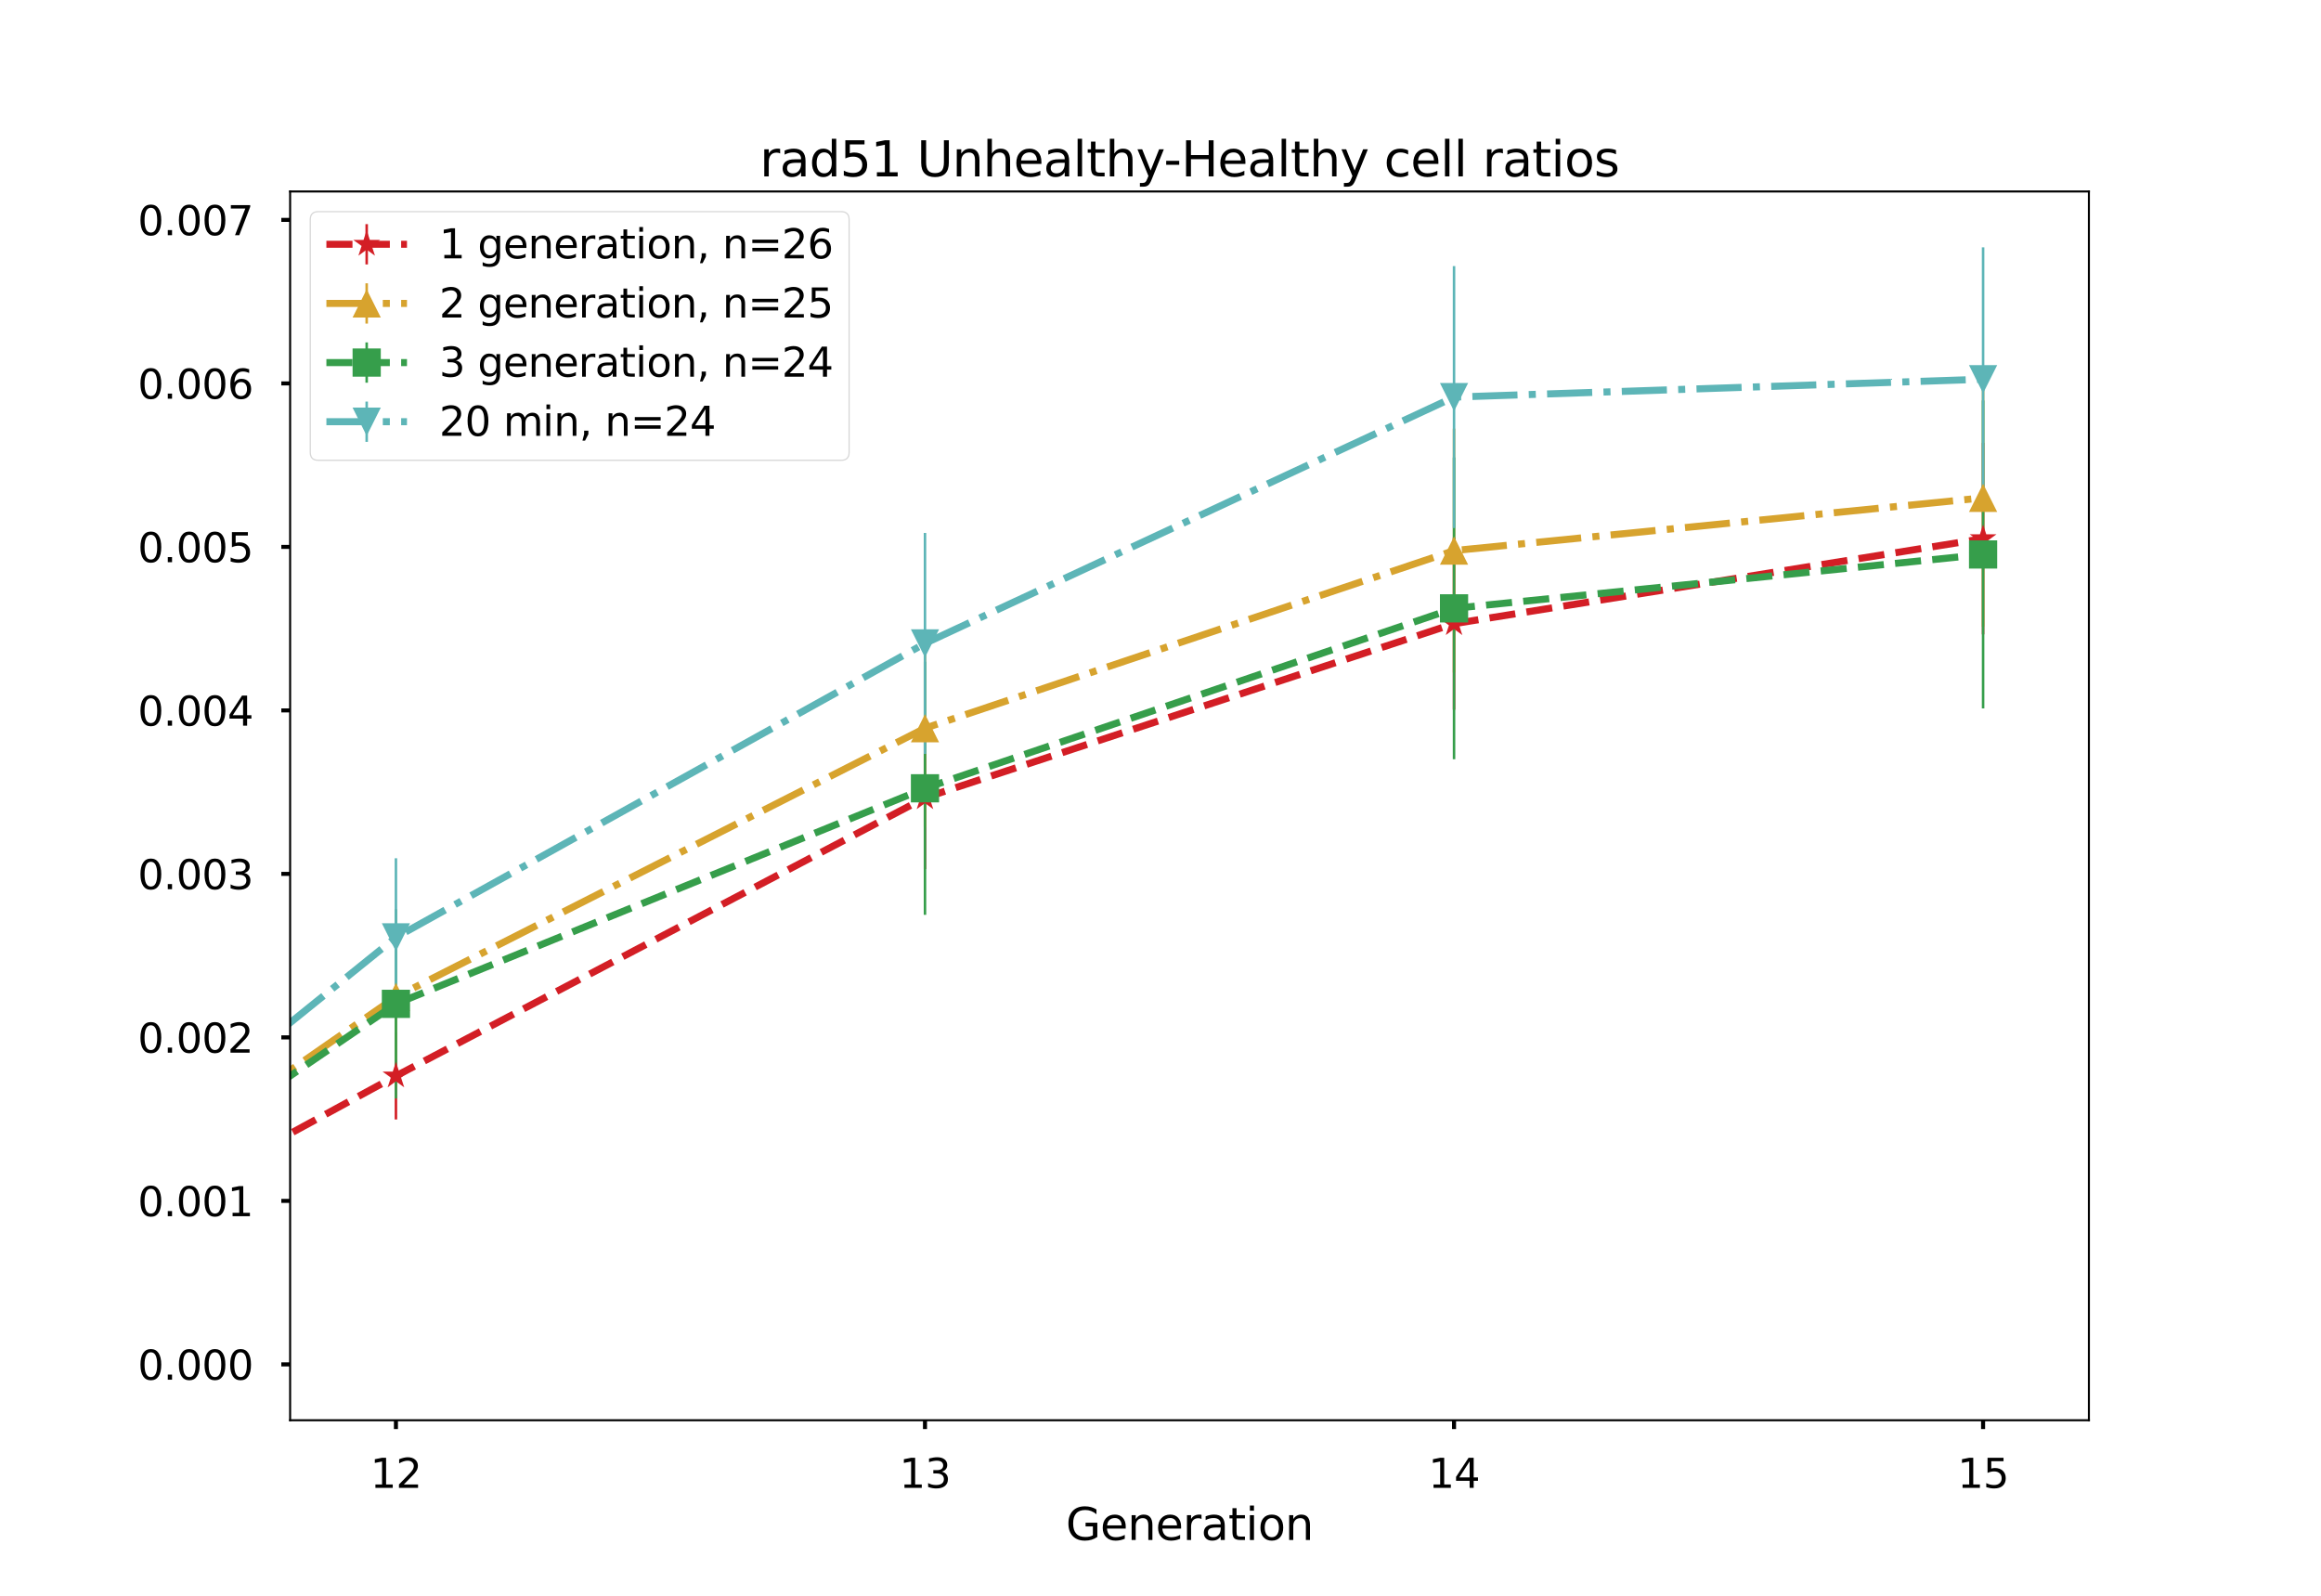 <?xml version="1.0" encoding="utf-8" standalone="no"?>
<!DOCTYPE svg PUBLIC "-//W3C//DTD SVG 1.1//EN"
  "http://www.w3.org/Graphics/SVG/1.1/DTD/svg11.dtd">
<svg xmlns:xlink="http://www.w3.org/1999/xlink" width="921.6pt" height="633.6pt" viewBox="0 0 921.6 633.6" xmlns="http://www.w3.org/2000/svg" version="1.1">
 <defs>
  <style type="text/css">*{stroke-linejoin: round; stroke-linecap: butt}</style>
 </defs>
 <g id="figure_1">
  <g id="patch_1">
   <path d="M 0 633.6 
L 921.6 633.6 
L 921.6 0 
L 0 0 
z
" style="fill: #ffffff"/>
  </g>
  <g id="axes_1">
   <g id="patch_2">
    <path d="M 115.2 563.904 
L 829.44 563.904 
L 829.44 76.032 
L 115.2 76.032 
z
" style="fill: #ffffff"/>
   </g>
   <g id="matplotlib.axis_1">
    <g id="xtick_1">
     <g id="line2d_1">
      <defs>
       <path id="mcfc8a398bd" d="M 0 0 
L 0 3.5 
" style="stroke: #000000; stroke-width: 1.6"/>
      </defs>
      <g>
       <use xlink:href="#mcfc8a398bd" x="157.214" y="563.904" style="stroke: #000000; stroke-width: 1.6"/>
      </g>
     </g>
     <g id="text_1">
      <!-- 12 -->
      <g transform="translate(147.034 590.761) scale(0.16 -0.16)">
       <defs>
        <path id="DejaVuSans-31" d="M 794 531 
L 1825 531 
L 1825 4091 
L 703 3866 
L 703 4441 
L 1819 4666 
L 2450 4666 
L 2450 531 
L 3481 531 
L 3481 0 
L 794 0 
L 794 531 
z
" transform="scale(0.016)"/>
        <path id="DejaVuSans-32" d="M 1228 531 
L 3431 531 
L 3431 0 
L 469 0 
L 469 531 
Q 828 903 1448 1529 
Q 2069 2156 2228 2338 
Q 2531 2678 2651 2914 
Q 2772 3150 2772 3378 
Q 2772 3750 2511 3984 
Q 2250 4219 1831 4219 
Q 1534 4219 1204 4116 
Q 875 4013 500 3803 
L 500 4441 
Q 881 4594 1212 4672 
Q 1544 4750 1819 4750 
Q 2544 4750 2975 4387 
Q 3406 4025 3406 3419 
Q 3406 3131 3298 2873 
Q 3191 2616 2906 2266 
Q 2828 2175 2409 1742 
Q 1991 1309 1228 531 
z
" transform="scale(0.016)"/>
       </defs>
       <use xlink:href="#DejaVuSans-31"/>
       <use xlink:href="#DejaVuSans-32" x="63.623"/>
      </g>
     </g>
    </g>
    <g id="xtick_2">
     <g id="line2d_2">
      <g>
       <use xlink:href="#mcfc8a398bd" x="367.285" y="563.904" style="stroke: #000000; stroke-width: 1.6"/>
      </g>
     </g>
     <g id="text_2">
      <!-- 13 -->
      <g transform="translate(357.105 590.761) scale(0.16 -0.16)">
       <defs>
        <path id="DejaVuSans-33" d="M 2597 2516 
Q 3050 2419 3304 2112 
Q 3559 1806 3559 1356 
Q 3559 666 3084 287 
Q 2609 -91 1734 -91 
Q 1441 -91 1130 -33 
Q 819 25 488 141 
L 488 750 
Q 750 597 1062 519 
Q 1375 441 1716 441 
Q 2309 441 2620 675 
Q 2931 909 2931 1356 
Q 2931 1769 2642 2001 
Q 2353 2234 1838 2234 
L 1294 2234 
L 1294 2753 
L 1863 2753 
Q 2328 2753 2575 2939 
Q 2822 3125 2822 3475 
Q 2822 3834 2567 4026 
Q 2313 4219 1838 4219 
Q 1578 4219 1281 4162 
Q 984 4106 628 3988 
L 628 4550 
Q 988 4650 1302 4700 
Q 1616 4750 1894 4750 
Q 2613 4750 3031 4423 
Q 3450 4097 3450 3541 
Q 3450 3153 3228 2886 
Q 3006 2619 2597 2516 
z
" transform="scale(0.016)"/>
       </defs>
       <use xlink:href="#DejaVuSans-31"/>
       <use xlink:href="#DejaVuSans-33" x="63.623"/>
      </g>
     </g>
    </g>
    <g id="xtick_3">
     <g id="line2d_3">
      <g>
       <use xlink:href="#mcfc8a398bd" x="577.355" y="563.904" style="stroke: #000000; stroke-width: 1.6"/>
      </g>
     </g>
     <g id="text_3">
      <!-- 14 -->
      <g transform="translate(567.175 590.761) scale(0.16 -0.16)">
       <defs>
        <path id="DejaVuSans-34" d="M 2419 4116 
L 825 1625 
L 2419 1625 
L 2419 4116 
z
M 2253 4666 
L 3047 4666 
L 3047 1625 
L 3713 1625 
L 3713 1100 
L 3047 1100 
L 3047 0 
L 2419 0 
L 2419 1100 
L 313 1100 
L 313 1709 
L 2253 4666 
z
" transform="scale(0.016)"/>
       </defs>
       <use xlink:href="#DejaVuSans-31"/>
       <use xlink:href="#DejaVuSans-34" x="63.623"/>
      </g>
     </g>
    </g>
    <g id="xtick_4">
     <g id="line2d_4">
      <g>
       <use xlink:href="#mcfc8a398bd" x="787.426" y="563.904" style="stroke: #000000; stroke-width: 1.6"/>
      </g>
     </g>
     <g id="text_4">
      <!-- 15 -->
      <g transform="translate(777.246 590.761) scale(0.16 -0.16)">
       <defs>
        <path id="DejaVuSans-35" d="M 691 4666 
L 3169 4666 
L 3169 4134 
L 1269 4134 
L 1269 2991 
Q 1406 3038 1543 3061 
Q 1681 3084 1819 3084 
Q 2600 3084 3056 2656 
Q 3513 2228 3513 1497 
Q 3513 744 3044 326 
Q 2575 -91 1722 -91 
Q 1428 -91 1123 -41 
Q 819 9 494 109 
L 494 744 
Q 775 591 1075 516 
Q 1375 441 1709 441 
Q 2250 441 2565 725 
Q 2881 1009 2881 1497 
Q 2881 1984 2565 2268 
Q 2250 2553 1709 2553 
Q 1456 2553 1204 2497 
Q 953 2441 691 2322 
L 691 4666 
z
" transform="scale(0.016)"/>
       </defs>
       <use xlink:href="#DejaVuSans-31"/>
       <use xlink:href="#DejaVuSans-35" x="63.623"/>
      </g>
     </g>
    </g>
    <g id="text_5">
     <!-- Generation -->
     <g transform="translate(423.228 611.462) scale(0.176 -0.176)">
      <defs>
       <path id="DejaVuSans-47" d="M 3809 666 
L 3809 1919 
L 2778 1919 
L 2778 2438 
L 4434 2438 
L 4434 434 
Q 4069 175 3628 42 
Q 3188 -91 2688 -91 
Q 1594 -91 976 548 
Q 359 1188 359 2328 
Q 359 3472 976 4111 
Q 1594 4750 2688 4750 
Q 3144 4750 3555 4637 
Q 3966 4525 4313 4306 
L 4313 3634 
Q 3963 3931 3569 4081 
Q 3175 4231 2741 4231 
Q 1884 4231 1454 3753 
Q 1025 3275 1025 2328 
Q 1025 1384 1454 906 
Q 1884 428 2741 428 
Q 3075 428 3337 486 
Q 3600 544 3809 666 
z
" transform="scale(0.016)"/>
       <path id="DejaVuSans-65" d="M 3597 1894 
L 3597 1613 
L 953 1613 
Q 991 1019 1311 708 
Q 1631 397 2203 397 
Q 2534 397 2845 478 
Q 3156 559 3463 722 
L 3463 178 
Q 3153 47 2828 -22 
Q 2503 -91 2169 -91 
Q 1331 -91 842 396 
Q 353 884 353 1716 
Q 353 2575 817 3079 
Q 1281 3584 2069 3584 
Q 2775 3584 3186 3129 
Q 3597 2675 3597 1894 
z
M 3022 2063 
Q 3016 2534 2758 2815 
Q 2500 3097 2075 3097 
Q 1594 3097 1305 2825 
Q 1016 2553 972 2059 
L 3022 2063 
z
" transform="scale(0.016)"/>
       <path id="DejaVuSans-6e" d="M 3513 2113 
L 3513 0 
L 2938 0 
L 2938 2094 
Q 2938 2591 2744 2837 
Q 2550 3084 2163 3084 
Q 1697 3084 1428 2787 
Q 1159 2491 1159 1978 
L 1159 0 
L 581 0 
L 581 3500 
L 1159 3500 
L 1159 2956 
Q 1366 3272 1645 3428 
Q 1925 3584 2291 3584 
Q 2894 3584 3203 3211 
Q 3513 2838 3513 2113 
z
" transform="scale(0.016)"/>
       <path id="DejaVuSans-72" d="M 2631 2963 
Q 2534 3019 2420 3045 
Q 2306 3072 2169 3072 
Q 1681 3072 1420 2755 
Q 1159 2438 1159 1844 
L 1159 0 
L 581 0 
L 581 3500 
L 1159 3500 
L 1159 2956 
Q 1341 3275 1631 3429 
Q 1922 3584 2338 3584 
Q 2397 3584 2469 3576 
Q 2541 3569 2628 3553 
L 2631 2963 
z
" transform="scale(0.016)"/>
       <path id="DejaVuSans-61" d="M 2194 1759 
Q 1497 1759 1228 1600 
Q 959 1441 959 1056 
Q 959 750 1161 570 
Q 1363 391 1709 391 
Q 2188 391 2477 730 
Q 2766 1069 2766 1631 
L 2766 1759 
L 2194 1759 
z
M 3341 1997 
L 3341 0 
L 2766 0 
L 2766 531 
Q 2569 213 2275 61 
Q 1981 -91 1556 -91 
Q 1019 -91 701 211 
Q 384 513 384 1019 
Q 384 1609 779 1909 
Q 1175 2209 1959 2209 
L 2766 2209 
L 2766 2266 
Q 2766 2663 2505 2880 
Q 2244 3097 1772 3097 
Q 1472 3097 1187 3025 
Q 903 2953 641 2809 
L 641 3341 
Q 956 3463 1253 3523 
Q 1550 3584 1831 3584 
Q 2591 3584 2966 3190 
Q 3341 2797 3341 1997 
z
" transform="scale(0.016)"/>
       <path id="DejaVuSans-74" d="M 1172 4494 
L 1172 3500 
L 2356 3500 
L 2356 3053 
L 1172 3053 
L 1172 1153 
Q 1172 725 1289 603 
Q 1406 481 1766 481 
L 2356 481 
L 2356 0 
L 1766 0 
Q 1100 0 847 248 
Q 594 497 594 1153 
L 594 3053 
L 172 3053 
L 172 3500 
L 594 3500 
L 594 4494 
L 1172 4494 
z
" transform="scale(0.016)"/>
       <path id="DejaVuSans-69" d="M 603 3500 
L 1178 3500 
L 1178 0 
L 603 0 
L 603 3500 
z
M 603 4863 
L 1178 4863 
L 1178 4134 
L 603 4134 
L 603 4863 
z
" transform="scale(0.016)"/>
       <path id="DejaVuSans-6f" d="M 1959 3097 
Q 1497 3097 1228 2736 
Q 959 2375 959 1747 
Q 959 1119 1226 758 
Q 1494 397 1959 397 
Q 2419 397 2687 759 
Q 2956 1122 2956 1747 
Q 2956 2369 2687 2733 
Q 2419 3097 1959 3097 
z
M 1959 3584 
Q 2709 3584 3137 3096 
Q 3566 2609 3566 1747 
Q 3566 888 3137 398 
Q 2709 -91 1959 -91 
Q 1206 -91 779 398 
Q 353 888 353 1747 
Q 353 2609 779 3096 
Q 1206 3584 1959 3584 
z
" transform="scale(0.016)"/>
      </defs>
      <use xlink:href="#DejaVuSans-47"/>
      <use xlink:href="#DejaVuSans-65" x="77.49"/>
      <use xlink:href="#DejaVuSans-6e" x="139.014"/>
      <use xlink:href="#DejaVuSans-65" x="202.393"/>
      <use xlink:href="#DejaVuSans-72" x="263.916"/>
      <use xlink:href="#DejaVuSans-61" x="305.029"/>
      <use xlink:href="#DejaVuSans-74" x="366.309"/>
      <use xlink:href="#DejaVuSans-69" x="405.518"/>
      <use xlink:href="#DejaVuSans-6f" x="433.301"/>
      <use xlink:href="#DejaVuSans-6e" x="494.482"/>
     </g>
    </g>
   </g>
   <g id="matplotlib.axis_2">
    <g id="ytick_1">
     <g id="line2d_5">
      <defs>
       <path id="m98b80ad60a" d="M 0 0 
L -3.5 0 
" style="stroke: #000000; stroke-width: 1.6"/>
      </defs>
      <g>
       <use xlink:href="#m98b80ad60a" x="115.2" y="541.728" style="stroke: #000000; stroke-width: 1.6"/>
      </g>
     </g>
     <g id="text_6">
      <!-- 0.000 -->
      <g transform="translate(54.695 547.807) scale(0.16 -0.16)">
       <defs>
        <path id="DejaVuSans-30" d="M 2034 4250 
Q 1547 4250 1301 3770 
Q 1056 3291 1056 2328 
Q 1056 1369 1301 889 
Q 1547 409 2034 409 
Q 2525 409 2770 889 
Q 3016 1369 3016 2328 
Q 3016 3291 2770 3770 
Q 2525 4250 2034 4250 
z
M 2034 4750 
Q 2819 4750 3233 4129 
Q 3647 3509 3647 2328 
Q 3647 1150 3233 529 
Q 2819 -91 2034 -91 
Q 1250 -91 836 529 
Q 422 1150 422 2328 
Q 422 3509 836 4129 
Q 1250 4750 2034 4750 
z
" transform="scale(0.016)"/>
        <path id="DejaVuSans-2e" d="M 684 794 
L 1344 794 
L 1344 0 
L 684 0 
L 684 794 
z
" transform="scale(0.016)"/>
       </defs>
       <use xlink:href="#DejaVuSans-30"/>
       <use xlink:href="#DejaVuSans-2e" x="63.623"/>
       <use xlink:href="#DejaVuSans-30" x="95.41"/>
       <use xlink:href="#DejaVuSans-30" x="159.033"/>
       <use xlink:href="#DejaVuSans-30" x="222.656"/>
      </g>
     </g>
    </g>
    <g id="ytick_2">
     <g id="line2d_6">
      <g>
       <use xlink:href="#m98b80ad60a" x="115.2" y="476.811" style="stroke: #000000; stroke-width: 1.6"/>
      </g>
     </g>
     <g id="text_7">
      <!-- 0.001 -->
      <g transform="translate(54.695 482.89) scale(0.16 -0.16)">
       <use xlink:href="#DejaVuSans-30"/>
       <use xlink:href="#DejaVuSans-2e" x="63.623"/>
       <use xlink:href="#DejaVuSans-30" x="95.41"/>
       <use xlink:href="#DejaVuSans-30" x="159.033"/>
       <use xlink:href="#DejaVuSans-31" x="222.656"/>
      </g>
     </g>
    </g>
    <g id="ytick_3">
     <g id="line2d_7">
      <g>
       <use xlink:href="#m98b80ad60a" x="115.2" y="411.894" style="stroke: #000000; stroke-width: 1.6"/>
      </g>
     </g>
     <g id="text_8">
      <!-- 0.002 -->
      <g transform="translate(54.695 417.973) scale(0.16 -0.16)">
       <use xlink:href="#DejaVuSans-30"/>
       <use xlink:href="#DejaVuSans-2e" x="63.623"/>
       <use xlink:href="#DejaVuSans-30" x="95.41"/>
       <use xlink:href="#DejaVuSans-30" x="159.033"/>
       <use xlink:href="#DejaVuSans-32" x="222.656"/>
      </g>
     </g>
    </g>
    <g id="ytick_4">
     <g id="line2d_8">
      <g>
       <use xlink:href="#m98b80ad60a" x="115.2" y="346.978" style="stroke: #000000; stroke-width: 1.6"/>
      </g>
     </g>
     <g id="text_9">
      <!-- 0.003 -->
      <g transform="translate(54.695 353.056) scale(0.16 -0.16)">
       <use xlink:href="#DejaVuSans-30"/>
       <use xlink:href="#DejaVuSans-2e" x="63.623"/>
       <use xlink:href="#DejaVuSans-30" x="95.41"/>
       <use xlink:href="#DejaVuSans-30" x="159.033"/>
       <use xlink:href="#DejaVuSans-33" x="222.656"/>
      </g>
     </g>
    </g>
    <g id="ytick_5">
     <g id="line2d_9">
      <g>
       <use xlink:href="#m98b80ad60a" x="115.2" y="282.061" style="stroke: #000000; stroke-width: 1.6"/>
      </g>
     </g>
     <g id="text_10">
      <!-- 0.004 -->
      <g transform="translate(54.695 288.14) scale(0.16 -0.16)">
       <use xlink:href="#DejaVuSans-30"/>
       <use xlink:href="#DejaVuSans-2e" x="63.623"/>
       <use xlink:href="#DejaVuSans-30" x="95.41"/>
       <use xlink:href="#DejaVuSans-30" x="159.033"/>
       <use xlink:href="#DejaVuSans-34" x="222.656"/>
      </g>
     </g>
    </g>
    <g id="ytick_6">
     <g id="line2d_10">
      <g>
       <use xlink:href="#m98b80ad60a" x="115.2" y="217.144" style="stroke: #000000; stroke-width: 1.6"/>
      </g>
     </g>
     <g id="text_11">
      <!-- 0.005 -->
      <g transform="translate(54.695 223.223) scale(0.16 -0.16)">
       <use xlink:href="#DejaVuSans-30"/>
       <use xlink:href="#DejaVuSans-2e" x="63.623"/>
       <use xlink:href="#DejaVuSans-30" x="95.41"/>
       <use xlink:href="#DejaVuSans-30" x="159.033"/>
       <use xlink:href="#DejaVuSans-35" x="222.656"/>
      </g>
     </g>
    </g>
    <g id="ytick_7">
     <g id="line2d_11">
      <g>
       <use xlink:href="#m98b80ad60a" x="115.2" y="152.227" style="stroke: #000000; stroke-width: 1.6"/>
      </g>
     </g>
     <g id="text_12">
      <!-- 0.006 -->
      <g transform="translate(54.695 158.306) scale(0.16 -0.16)">
       <defs>
        <path id="DejaVuSans-36" d="M 2113 2584 
Q 1688 2584 1439 2293 
Q 1191 2003 1191 1497 
Q 1191 994 1439 701 
Q 1688 409 2113 409 
Q 2538 409 2786 701 
Q 3034 994 3034 1497 
Q 3034 2003 2786 2293 
Q 2538 2584 2113 2584 
z
M 3366 4563 
L 3366 3988 
Q 3128 4100 2886 4159 
Q 2644 4219 2406 4219 
Q 1781 4219 1451 3797 
Q 1122 3375 1075 2522 
Q 1259 2794 1537 2939 
Q 1816 3084 2150 3084 
Q 2853 3084 3261 2657 
Q 3669 2231 3669 1497 
Q 3669 778 3244 343 
Q 2819 -91 2113 -91 
Q 1303 -91 875 529 
Q 447 1150 447 2328 
Q 447 3434 972 4092 
Q 1497 4750 2381 4750 
Q 2619 4750 2861 4703 
Q 3103 4656 3366 4563 
z
" transform="scale(0.016)"/>
       </defs>
       <use xlink:href="#DejaVuSans-30"/>
       <use xlink:href="#DejaVuSans-2e" x="63.623"/>
       <use xlink:href="#DejaVuSans-30" x="95.41"/>
       <use xlink:href="#DejaVuSans-30" x="159.033"/>
       <use xlink:href="#DejaVuSans-36" x="222.656"/>
      </g>
     </g>
    </g>
    <g id="ytick_8">
     <g id="line2d_12">
      <g>
       <use xlink:href="#m98b80ad60a" x="115.2" y="87.31" style="stroke: #000000; stroke-width: 1.6"/>
      </g>
     </g>
     <g id="text_13">
      <!-- 0.007 -->
      <g transform="translate(54.695 93.389) scale(0.16 -0.16)">
       <defs>
        <path id="DejaVuSans-37" d="M 525 4666 
L 3525 4666 
L 3525 4397 
L 1831 0 
L 1172 0 
L 2766 4134 
L 525 4134 
L 525 4666 
z
" transform="scale(0.016)"/>
       </defs>
       <use xlink:href="#DejaVuSans-30"/>
       <use xlink:href="#DejaVuSans-2e" x="63.623"/>
       <use xlink:href="#DejaVuSans-30" x="95.41"/>
       <use xlink:href="#DejaVuSans-30" x="159.033"/>
       <use xlink:href="#DejaVuSans-37" x="222.656"/>
      </g>
     </g>
    </g>
   </g>
   <g id="LineCollection_1">
    <path clip-path="url(#pfea5c5063e)" style="fill: none; stroke: #d31e25"/>
    <path clip-path="url(#pfea5c5063e)" style="fill: none; stroke: #d31e25"/>
    <path clip-path="url(#pfea5c5063e)" style="fill: none; stroke: #d31e25"/>
    <path clip-path="url(#pfea5c5063e)" style="fill: none; stroke: #d31e25"/>
    <path clip-path="url(#pfea5c5063e)" style="fill: none; stroke: #d31e25"/>
    <path clip-path="url(#pfea5c5063e)" style="fill: none; stroke: #d31e25"/>
    <path clip-path="url(#pfea5c5063e)" style="fill: none; stroke: #d31e25"/>
    <path clip-path="url(#pfea5c5063e)" style="fill: none; stroke: #d31e25"/>
    <path clip-path="url(#pfea5c5063e)" style="fill: none; stroke: #d31e25"/>
    <path clip-path="url(#pfea5c5063e)" style="fill: none; stroke: #d31e25"/>
    <path clip-path="url(#pfea5c5063e)" style="fill: none; stroke: #d31e25"/>
    <path clip-path="url(#pfea5c5063e)" style="fill: none; stroke: #d31e25"/>
    <path d="M 157.214 444.481 
L 157.214 409.925 
" clip-path="url(#pfea5c5063e)" style="fill: none; stroke: #d31e25"/>
    <path d="M 367.285 345.054 
L 367.285 288.454 
" clip-path="url(#pfea5c5063e)" style="fill: none; stroke: #d31e25"/>
    <path d="M 577.355 281.785 
L 577.355 213.463 
" clip-path="url(#pfea5c5063e)" style="fill: none; stroke: #d31e25"/>
    <path d="M 787.426 251.875 
L 787.426 175.861 
" clip-path="url(#pfea5c5063e)" style="fill: none; stroke: #d31e25"/>
   </g>
   <g id="LineCollection_2">
    <path clip-path="url(#pfea5c5063e)" style="fill: none; stroke: #d7a32e"/>
    <path clip-path="url(#pfea5c5063e)" style="fill: none; stroke: #d7a32e"/>
    <path clip-path="url(#pfea5c5063e)" style="fill: none; stroke: #d7a32e"/>
    <path clip-path="url(#pfea5c5063e)" style="fill: none; stroke: #d7a32e"/>
    <path clip-path="url(#pfea5c5063e)" style="fill: none; stroke: #d7a32e"/>
    <path clip-path="url(#pfea5c5063e)" style="fill: none; stroke: #d7a32e"/>
    <path clip-path="url(#pfea5c5063e)" style="fill: none; stroke: #d7a32e"/>
    <path clip-path="url(#pfea5c5063e)" style="fill: none; stroke: #d7a32e"/>
    <path clip-path="url(#pfea5c5063e)" style="fill: none; stroke: #d7a32e"/>
    <path clip-path="url(#pfea5c5063e)" style="fill: none; stroke: #d7a32e"/>
    <path clip-path="url(#pfea5c5063e)" style="fill: none; stroke: #d7a32e"/>
    <path clip-path="url(#pfea5c5063e)" style="fill: none; stroke: #d7a32e"/>
    <path d="M 157.214 420.808 
L 157.214 370.836 
" clip-path="url(#pfea5c5063e)" style="fill: none; stroke: #d7a32e"/>
    <path d="M 367.285 328.302 
L 367.285 249.966 
" clip-path="url(#pfea5c5063e)" style="fill: none; stroke: #d7a32e"/>
    <path d="M 577.355 267.032 
L 577.355 170.197 
" clip-path="url(#pfea5c5063e)" style="fill: none; stroke: #d7a32e"/>
    <path d="M 787.426 248.728 
L 787.426 146.619 
" clip-path="url(#pfea5c5063e)" style="fill: none; stroke: #d7a32e"/>
   </g>
   <g id="LineCollection_3">
    <path clip-path="url(#pfea5c5063e)" style="fill: none; stroke: #369e4b"/>
    <path clip-path="url(#pfea5c5063e)" style="fill: none; stroke: #369e4b"/>
    <path clip-path="url(#pfea5c5063e)" style="fill: none; stroke: #369e4b"/>
    <path clip-path="url(#pfea5c5063e)" style="fill: none; stroke: #369e4b"/>
    <path clip-path="url(#pfea5c5063e)" style="fill: none; stroke: #369e4b"/>
    <path clip-path="url(#pfea5c5063e)" style="fill: none; stroke: #369e4b"/>
    <path clip-path="url(#pfea5c5063e)" style="fill: none; stroke: #369e4b"/>
    <path clip-path="url(#pfea5c5063e)" style="fill: none; stroke: #369e4b"/>
    <path clip-path="url(#pfea5c5063e)" style="fill: none; stroke: #369e4b"/>
    <path clip-path="url(#pfea5c5063e)" style="fill: none; stroke: #369e4b"/>
    <path clip-path="url(#pfea5c5063e)" style="fill: none; stroke: #369e4b"/>
    <path clip-path="url(#pfea5c5063e)" style="fill: none; stroke: #369e4b"/>
    <path d="M 157.214 436.152 
L 157.214 361.002 
" clip-path="url(#pfea5c5063e)" style="fill: none; stroke: #369e4b"/>
    <path d="M 367.285 363.245 
L 367.285 262.739 
" clip-path="url(#pfea5c5063e)" style="fill: none; stroke: #369e4b"/>
    <path d="M 577.355 301.449 
L 577.355 181.65 
" clip-path="url(#pfea5c5063e)" style="fill: none; stroke: #369e4b"/>
    <path d="M 787.426 281.284 
L 787.426 159.017 
" clip-path="url(#pfea5c5063e)" style="fill: none; stroke: #369e4b"/>
   </g>
   <g id="LineCollection_4">
    <path clip-path="url(#pfea5c5063e)" style="fill: none; stroke: #5db5b7"/>
    <path clip-path="url(#pfea5c5063e)" style="fill: none; stroke: #5db5b7"/>
    <path clip-path="url(#pfea5c5063e)" style="fill: none; stroke: #5db5b7"/>
    <path clip-path="url(#pfea5c5063e)" style="fill: none; stroke: #5db5b7"/>
    <path clip-path="url(#pfea5c5063e)" style="fill: none; stroke: #5db5b7"/>
    <path clip-path="url(#pfea5c5063e)" style="fill: none; stroke: #5db5b7"/>
    <path clip-path="url(#pfea5c5063e)" style="fill: none; stroke: #5db5b7"/>
    <path clip-path="url(#pfea5c5063e)" style="fill: none; stroke: #5db5b7"/>
    <path clip-path="url(#pfea5c5063e)" style="fill: none; stroke: #5db5b7"/>
    <path clip-path="url(#pfea5c5063e)" style="fill: none; stroke: #5db5b7"/>
    <path clip-path="url(#pfea5c5063e)" style="fill: none; stroke: #5db5b7"/>
    <path clip-path="url(#pfea5c5063e)" style="fill: none; stroke: #5db5b7"/>
    <path d="M 157.214 403.588 
L 157.214 340.772 
" clip-path="url(#pfea5c5063e)" style="fill: none; stroke: #5db5b7"/>
    <path d="M 367.285 299.334 
L 367.285 211.598 
" clip-path="url(#pfea5c5063e)" style="fill: none; stroke: #5db5b7"/>
    <path d="M 577.355 209.668 
L 577.355 105.664 
" clip-path="url(#pfea5c5063e)" style="fill: none; stroke: #5db5b7"/>
    <path d="M 787.426 202.942 
L 787.426 98.208 
" clip-path="url(#pfea5c5063e)" style="fill: none; stroke: #5db5b7"/>
   </g>
   <g id="line2d_13">
    <path d="M -1 513.457 
L 157.214 427.203 
L 367.285 316.754 
L 577.355 247.624 
L 787.426 213.868 
" clip-path="url(#pfea5c5063e)" style="fill: none; stroke-dasharray: 10.36,4.48; stroke-dashoffset: 0; stroke: #d31e25; stroke-width: 2.8"/>
    <defs>
     <path id="mf6beafea25" d="M 0 -5.6 
L -1.257 -1.73 
L -5.326 -1.73 
L -2.034 0.661 
L -3.292 4.53 
L -0 2.139 
L 3.292 4.53 
L 2.034 0.661 
L 5.326 -1.73 
L 1.257 -1.73 
z
"/>
    </defs>
    <g clip-path="url(#pfea5c5063e)">
     <use xlink:href="#mf6beafea25" x="-1" y="513.457" style="fill: #d31e25"/>
     <use xlink:href="#mf6beafea25" x="157.214" y="427.203" style="fill: #d31e25"/>
     <use xlink:href="#mf6beafea25" x="367.285" y="316.754" style="fill: #d31e25"/>
     <use xlink:href="#mf6beafea25" x="577.355" y="247.624" style="fill: #d31e25"/>
     <use xlink:href="#mf6beafea25" x="787.426" y="213.868" style="fill: #d31e25"/>
    </g>
   </g>
   <g id="line2d_14">
    <path d="M -1 505.711 
L 157.214 395.822 
L 367.285 289.134 
L 577.355 218.614 
L 787.426 197.674 
" clip-path="url(#pfea5c5063e)" style="fill: none; stroke-dasharray: 17.92,4.48,2.8,4.48; stroke-dashoffset: 0; stroke: #d7a32e; stroke-width: 2.8"/>
    <defs>
     <path id="m93ecde1771" d="M 0 -5.6 
L -5.6 5.6 
L 5.6 5.6 
z
"/>
    </defs>
    <g clip-path="url(#pfea5c5063e)">
     <use xlink:href="#m93ecde1771" x="-1" y="505.711" style="fill: #d7a32e"/>
     <use xlink:href="#m93ecde1771" x="157.214" y="395.822" style="fill: #d7a32e"/>
     <use xlink:href="#m93ecde1771" x="367.285" y="289.134" style="fill: #d7a32e"/>
     <use xlink:href="#m93ecde1771" x="577.355" y="218.614" style="fill: #d7a32e"/>
     <use xlink:href="#m93ecde1771" x="787.426" y="197.674" style="fill: #d7a32e"/>
    </g>
   </g>
   <g id="line2d_15">
    <path d="M -1 506.391 
L 157.214 398.577 
L 367.285 312.992 
L 577.355 241.549 
L 787.426 220.15 
" clip-path="url(#pfea5c5063e)" style="fill: none; stroke-dasharray: 10.36,4.48; stroke-dashoffset: 0; stroke: #369e4b; stroke-width: 2.8"/>
    <defs>
     <path id="m7c69947116" d="M -5.6 5.6 
L 5.6 5.6 
L 5.6 -5.6 
L -5.6 -5.6 
z
"/>
    </defs>
    <g clip-path="url(#pfea5c5063e)">
     <use xlink:href="#m7c69947116" x="-1" y="506.391" style="fill: #369e4b"/>
     <use xlink:href="#m7c69947116" x="157.214" y="398.577" style="fill: #369e4b"/>
     <use xlink:href="#m7c69947116" x="367.285" y="312.992" style="fill: #369e4b"/>
     <use xlink:href="#m7c69947116" x="577.355" y="241.549" style="fill: #369e4b"/>
     <use xlink:href="#m7c69947116" x="787.426" y="220.15" style="fill: #369e4b"/>
    </g>
   </g>
   <g id="line2d_16">
    <path d="M -1 499.875 
L 157.214 372.18 
L 367.285 255.466 
L 577.355 157.666 
L 787.426 150.575 
" clip-path="url(#pfea5c5063e)" style="fill: none; stroke-dasharray: 17.92,4.48,2.8,4.48; stroke-dashoffset: 0; stroke: #5db5b7; stroke-width: 2.8"/>
    <defs>
     <path id="m9a647a4eaf" d="M -0 5.6 
L 5.6 -5.6 
L -5.6 -5.6 
z
"/>
    </defs>
    <g clip-path="url(#pfea5c5063e)">
     <use xlink:href="#m9a647a4eaf" x="-1" y="499.875" style="fill: #5db5b7"/>
     <use xlink:href="#m9a647a4eaf" x="157.214" y="372.18" style="fill: #5db5b7"/>
     <use xlink:href="#m9a647a4eaf" x="367.285" y="255.466" style="fill: #5db5b7"/>
     <use xlink:href="#m9a647a4eaf" x="577.355" y="157.666" style="fill: #5db5b7"/>
     <use xlink:href="#m9a647a4eaf" x="787.426" y="150.575" style="fill: #5db5b7"/>
    </g>
   </g>
   <g id="patch_3">
    <path d="M 115.2 563.904 
L 115.2 76.032 
" style="fill: none; stroke: #000000; stroke-width: 0.8; stroke-linejoin: miter; stroke-linecap: square"/>
   </g>
   <g id="patch_4">
    <path d="M 829.44 563.904 
L 829.44 76.032 
" style="fill: none; stroke: #000000; stroke-width: 0.8; stroke-linejoin: miter; stroke-linecap: square"/>
   </g>
   <g id="patch_5">
    <path d="M 115.2 563.904 
L 829.44 563.904 
" style="fill: none; stroke: #000000; stroke-width: 0.8; stroke-linejoin: miter; stroke-linecap: square"/>
   </g>
   <g id="patch_6">
    <path d="M 115.2 76.032 
L 829.44 76.032 
" style="fill: none; stroke: #000000; stroke-width: 0.8; stroke-linejoin: miter; stroke-linecap: square"/>
   </g>
   <g id="text_14">
    <!-- rad51 Unhealthy-Healthy cell ratios -->
    <g transform="translate(301.69 70.032) scale(0.192 -0.192)">
     <defs>
      <path id="DejaVuSans-64" d="M 2906 2969 
L 2906 4863 
L 3481 4863 
L 3481 0 
L 2906 0 
L 2906 525 
Q 2725 213 2448 61 
Q 2172 -91 1784 -91 
Q 1150 -91 751 415 
Q 353 922 353 1747 
Q 353 2572 751 3078 
Q 1150 3584 1784 3584 
Q 2172 3584 2448 3432 
Q 2725 3281 2906 2969 
z
M 947 1747 
Q 947 1113 1208 752 
Q 1469 391 1925 391 
Q 2381 391 2643 752 
Q 2906 1113 2906 1747 
Q 2906 2381 2643 2742 
Q 2381 3103 1925 3103 
Q 1469 3103 1208 2742 
Q 947 2381 947 1747 
z
" transform="scale(0.016)"/>
      <path id="DejaVuSans-20" transform="scale(0.016)"/>
      <path id="DejaVuSans-55" d="M 556 4666 
L 1191 4666 
L 1191 1831 
Q 1191 1081 1462 751 
Q 1734 422 2344 422 
Q 2950 422 3222 751 
Q 3494 1081 3494 1831 
L 3494 4666 
L 4128 4666 
L 4128 1753 
Q 4128 841 3676 375 
Q 3225 -91 2344 -91 
Q 1459 -91 1007 375 
Q 556 841 556 1753 
L 556 4666 
z
" transform="scale(0.016)"/>
      <path id="DejaVuSans-68" d="M 3513 2113 
L 3513 0 
L 2938 0 
L 2938 2094 
Q 2938 2591 2744 2837 
Q 2550 3084 2163 3084 
Q 1697 3084 1428 2787 
Q 1159 2491 1159 1978 
L 1159 0 
L 581 0 
L 581 4863 
L 1159 4863 
L 1159 2956 
Q 1366 3272 1645 3428 
Q 1925 3584 2291 3584 
Q 2894 3584 3203 3211 
Q 3513 2838 3513 2113 
z
" transform="scale(0.016)"/>
      <path id="DejaVuSans-6c" d="M 603 4863 
L 1178 4863 
L 1178 0 
L 603 0 
L 603 4863 
z
" transform="scale(0.016)"/>
      <path id="DejaVuSans-79" d="M 2059 -325 
Q 1816 -950 1584 -1140 
Q 1353 -1331 966 -1331 
L 506 -1331 
L 506 -850 
L 844 -850 
Q 1081 -850 1212 -737 
Q 1344 -625 1503 -206 
L 1606 56 
L 191 3500 
L 800 3500 
L 1894 763 
L 2988 3500 
L 3597 3500 
L 2059 -325 
z
" transform="scale(0.016)"/>
      <path id="DejaVuSans-2d" d="M 313 2009 
L 1997 2009 
L 1997 1497 
L 313 1497 
L 313 2009 
z
" transform="scale(0.016)"/>
      <path id="DejaVuSans-48" d="M 628 4666 
L 1259 4666 
L 1259 2753 
L 3553 2753 
L 3553 4666 
L 4184 4666 
L 4184 0 
L 3553 0 
L 3553 2222 
L 1259 2222 
L 1259 0 
L 628 0 
L 628 4666 
z
" transform="scale(0.016)"/>
      <path id="DejaVuSans-63" d="M 3122 3366 
L 3122 2828 
Q 2878 2963 2633 3030 
Q 2388 3097 2138 3097 
Q 1578 3097 1268 2742 
Q 959 2388 959 1747 
Q 959 1106 1268 751 
Q 1578 397 2138 397 
Q 2388 397 2633 464 
Q 2878 531 3122 666 
L 3122 134 
Q 2881 22 2623 -34 
Q 2366 -91 2075 -91 
Q 1284 -91 818 406 
Q 353 903 353 1747 
Q 353 2603 823 3093 
Q 1294 3584 2113 3584 
Q 2378 3584 2631 3529 
Q 2884 3475 3122 3366 
z
" transform="scale(0.016)"/>
      <path id="DejaVuSans-73" d="M 2834 3397 
L 2834 2853 
Q 2591 2978 2328 3040 
Q 2066 3103 1784 3103 
Q 1356 3103 1142 2972 
Q 928 2841 928 2578 
Q 928 2378 1081 2264 
Q 1234 2150 1697 2047 
L 1894 2003 
Q 2506 1872 2764 1633 
Q 3022 1394 3022 966 
Q 3022 478 2636 193 
Q 2250 -91 1575 -91 
Q 1294 -91 989 -36 
Q 684 19 347 128 
L 347 722 
Q 666 556 975 473 
Q 1284 391 1588 391 
Q 1994 391 2212 530 
Q 2431 669 2431 922 
Q 2431 1156 2273 1281 
Q 2116 1406 1581 1522 
L 1381 1569 
Q 847 1681 609 1914 
Q 372 2147 372 2553 
Q 372 3047 722 3315 
Q 1072 3584 1716 3584 
Q 2034 3584 2315 3537 
Q 2597 3491 2834 3397 
z
" transform="scale(0.016)"/>
     </defs>
     <use xlink:href="#DejaVuSans-72"/>
     <use xlink:href="#DejaVuSans-61" x="41.113"/>
     <use xlink:href="#DejaVuSans-64" x="102.393"/>
     <use xlink:href="#DejaVuSans-35" x="165.869"/>
     <use xlink:href="#DejaVuSans-31" x="229.492"/>
     <use xlink:href="#DejaVuSans-20" x="293.115"/>
     <use xlink:href="#DejaVuSans-55" x="324.902"/>
     <use xlink:href="#DejaVuSans-6e" x="398.096"/>
     <use xlink:href="#DejaVuSans-68" x="461.475"/>
     <use xlink:href="#DejaVuSans-65" x="524.854"/>
     <use xlink:href="#DejaVuSans-61" x="586.377"/>
     <use xlink:href="#DejaVuSans-6c" x="647.656"/>
     <use xlink:href="#DejaVuSans-74" x="675.439"/>
     <use xlink:href="#DejaVuSans-68" x="714.648"/>
     <use xlink:href="#DejaVuSans-79" x="778.027"/>
     <use xlink:href="#DejaVuSans-2d" x="835.457"/>
     <use xlink:href="#DejaVuSans-48" x="871.541"/>
     <use xlink:href="#DejaVuSans-65" x="946.736"/>
     <use xlink:href="#DejaVuSans-61" x="1008.26"/>
     <use xlink:href="#DejaVuSans-6c" x="1069.539"/>
     <use xlink:href="#DejaVuSans-74" x="1097.322"/>
     <use xlink:href="#DejaVuSans-68" x="1136.531"/>
     <use xlink:href="#DejaVuSans-79" x="1199.91"/>
     <use xlink:href="#DejaVuSans-20" x="1259.09"/>
     <use xlink:href="#DejaVuSans-63" x="1290.877"/>
     <use xlink:href="#DejaVuSans-65" x="1345.857"/>
     <use xlink:href="#DejaVuSans-6c" x="1407.381"/>
     <use xlink:href="#DejaVuSans-6c" x="1435.164"/>
     <use xlink:href="#DejaVuSans-20" x="1462.947"/>
     <use xlink:href="#DejaVuSans-72" x="1494.734"/>
     <use xlink:href="#DejaVuSans-61" x="1535.848"/>
     <use xlink:href="#DejaVuSans-74" x="1597.127"/>
     <use xlink:href="#DejaVuSans-69" x="1636.336"/>
     <use xlink:href="#DejaVuSans-6f" x="1664.119"/>
     <use xlink:href="#DejaVuSans-73" x="1725.301"/>
    </g>
   </g>
   <g id="legend_1">
    <g id="patch_7">
     <path d="M 126.4 182.772 
L 333.96 182.772 
Q 337.16 182.772 337.16 179.572 
L 337.16 87.232 
Q 337.16 84.032 333.96 84.032 
L 126.4 84.032 
Q 123.2 84.032 123.2 87.232 
L 123.2 179.572 
Q 123.2 182.772 126.4 182.772 
z
" style="fill: #ffffff; opacity: 0.8; stroke: #cccccc; stroke-width: 0.48; stroke-linejoin: miter"/>
    </g>
    <g id="LineCollection_5">
     <path d="M 145.6 104.99 
L 145.6 88.99 
" style="fill: none; stroke: #d31e25"/>
    </g>
    <g id="line2d_17">
     <path d="M 129.6 96.99 
L 161.6 96.99 
" style="fill: none; stroke-dasharray: 10.36,4.48; stroke-dashoffset: 0; stroke: #d31e25; stroke-width: 2.8"/>
    </g>
    <g id="line2d_18">
     <g>
      <use xlink:href="#mf6beafea25" x="145.6" y="96.99" style="fill: #d31e25"/>
     </g>
    </g>
    <g id="text_15">
     <!-- 1 generation, n=26 -->
     <g transform="translate(174.4 102.59) scale(0.16 -0.16)">
      <defs>
       <path id="DejaVuSans-67" d="M 2906 1791 
Q 2906 2416 2648 2759 
Q 2391 3103 1925 3103 
Q 1463 3103 1205 2759 
Q 947 2416 947 1791 
Q 947 1169 1205 825 
Q 1463 481 1925 481 
Q 2391 481 2648 825 
Q 2906 1169 2906 1791 
z
M 3481 434 
Q 3481 -459 3084 -895 
Q 2688 -1331 1869 -1331 
Q 1566 -1331 1297 -1286 
Q 1028 -1241 775 -1147 
L 775 -588 
Q 1028 -725 1275 -790 
Q 1522 -856 1778 -856 
Q 2344 -856 2625 -561 
Q 2906 -266 2906 331 
L 2906 616 
Q 2728 306 2450 153 
Q 2172 0 1784 0 
Q 1141 0 747 490 
Q 353 981 353 1791 
Q 353 2603 747 3093 
Q 1141 3584 1784 3584 
Q 2172 3584 2450 3431 
Q 2728 3278 2906 2969 
L 2906 3500 
L 3481 3500 
L 3481 434 
z
" transform="scale(0.016)"/>
       <path id="DejaVuSans-2c" d="M 750 794 
L 1409 794 
L 1409 256 
L 897 -744 
L 494 -744 
L 750 256 
L 750 794 
z
" transform="scale(0.016)"/>
       <path id="DejaVuSans-3d" d="M 678 2906 
L 4684 2906 
L 4684 2381 
L 678 2381 
L 678 2906 
z
M 678 1631 
L 4684 1631 
L 4684 1100 
L 678 1100 
L 678 1631 
z
" transform="scale(0.016)"/>
      </defs>
      <use xlink:href="#DejaVuSans-31"/>
      <use xlink:href="#DejaVuSans-20" x="63.623"/>
      <use xlink:href="#DejaVuSans-67" x="95.41"/>
      <use xlink:href="#DejaVuSans-65" x="158.887"/>
      <use xlink:href="#DejaVuSans-6e" x="220.41"/>
      <use xlink:href="#DejaVuSans-65" x="283.789"/>
      <use xlink:href="#DejaVuSans-72" x="345.312"/>
      <use xlink:href="#DejaVuSans-61" x="386.426"/>
      <use xlink:href="#DejaVuSans-74" x="447.705"/>
      <use xlink:href="#DejaVuSans-69" x="486.914"/>
      <use xlink:href="#DejaVuSans-6f" x="514.697"/>
      <use xlink:href="#DejaVuSans-6e" x="575.879"/>
      <use xlink:href="#DejaVuSans-2c" x="639.258"/>
      <use xlink:href="#DejaVuSans-20" x="671.045"/>
      <use xlink:href="#DejaVuSans-6e" x="702.832"/>
      <use xlink:href="#DejaVuSans-3d" x="766.211"/>
      <use xlink:href="#DejaVuSans-32" x="850"/>
      <use xlink:href="#DejaVuSans-36" x="913.623"/>
     </g>
    </g>
    <g id="LineCollection_6">
     <path d="M 145.6 128.475 
L 145.6 112.475 
" style="fill: none; stroke: #d7a32e"/>
    </g>
    <g id="line2d_19">
     <path d="M 129.6 120.475 
L 161.6 120.475 
" style="fill: none; stroke-dasharray: 17.92,4.48,2.8,4.48; stroke-dashoffset: 0; stroke: #d7a32e; stroke-width: 2.8"/>
    </g>
    <g id="line2d_20">
     <g>
      <use xlink:href="#m93ecde1771" x="145.6" y="120.475" style="fill: #d7a32e"/>
     </g>
    </g>
    <g id="text_16">
     <!-- 2 generation, n=25 -->
     <g transform="translate(174.4 126.075) scale(0.16 -0.16)">
      <use xlink:href="#DejaVuSans-32"/>
      <use xlink:href="#DejaVuSans-20" x="63.623"/>
      <use xlink:href="#DejaVuSans-67" x="95.41"/>
      <use xlink:href="#DejaVuSans-65" x="158.887"/>
      <use xlink:href="#DejaVuSans-6e" x="220.41"/>
      <use xlink:href="#DejaVuSans-65" x="283.789"/>
      <use xlink:href="#DejaVuSans-72" x="345.312"/>
      <use xlink:href="#DejaVuSans-61" x="386.426"/>
      <use xlink:href="#DejaVuSans-74" x="447.705"/>
      <use xlink:href="#DejaVuSans-69" x="486.914"/>
      <use xlink:href="#DejaVuSans-6f" x="514.697"/>
      <use xlink:href="#DejaVuSans-6e" x="575.879"/>
      <use xlink:href="#DejaVuSans-2c" x="639.258"/>
      <use xlink:href="#DejaVuSans-20" x="671.045"/>
      <use xlink:href="#DejaVuSans-6e" x="702.832"/>
      <use xlink:href="#DejaVuSans-3d" x="766.211"/>
      <use xlink:href="#DejaVuSans-32" x="850"/>
      <use xlink:href="#DejaVuSans-35" x="913.623"/>
     </g>
    </g>
    <g id="LineCollection_7">
     <path d="M 145.6 151.959 
L 145.6 135.959 
" style="fill: none; stroke: #369e4b"/>
    </g>
    <g id="line2d_21">
     <path d="M 129.6 143.959 
L 161.6 143.959 
" style="fill: none; stroke-dasharray: 10.36,4.48; stroke-dashoffset: 0; stroke: #369e4b; stroke-width: 2.8"/>
    </g>
    <g id="line2d_22">
     <g>
      <use xlink:href="#m7c69947116" x="145.6" y="143.959" style="fill: #369e4b"/>
     </g>
    </g>
    <g id="text_17">
     <!-- 3 generation, n=24 -->
     <g transform="translate(174.4 149.56) scale(0.16 -0.16)">
      <use xlink:href="#DejaVuSans-33"/>
      <use xlink:href="#DejaVuSans-20" x="63.623"/>
      <use xlink:href="#DejaVuSans-67" x="95.41"/>
      <use xlink:href="#DejaVuSans-65" x="158.887"/>
      <use xlink:href="#DejaVuSans-6e" x="220.41"/>
      <use xlink:href="#DejaVuSans-65" x="283.789"/>
      <use xlink:href="#DejaVuSans-72" x="345.312"/>
      <use xlink:href="#DejaVuSans-61" x="386.426"/>
      <use xlink:href="#DejaVuSans-74" x="447.705"/>
      <use xlink:href="#DejaVuSans-69" x="486.914"/>
      <use xlink:href="#DejaVuSans-6f" x="514.697"/>
      <use xlink:href="#DejaVuSans-6e" x="575.879"/>
      <use xlink:href="#DejaVuSans-2c" x="639.258"/>
      <use xlink:href="#DejaVuSans-20" x="671.045"/>
      <use xlink:href="#DejaVuSans-6e" x="702.832"/>
      <use xlink:href="#DejaVuSans-3d" x="766.211"/>
      <use xlink:href="#DejaVuSans-32" x="850"/>
      <use xlink:href="#DejaVuSans-34" x="913.623"/>
     </g>
    </g>
    <g id="LineCollection_8">
     <path d="M 145.6 175.445 
L 145.6 159.445 
" style="fill: none; stroke: #5db5b7"/>
    </g>
    <g id="line2d_23">
     <path d="M 129.6 167.445 
L 161.6 167.445 
" style="fill: none; stroke-dasharray: 17.92,4.48,2.8,4.48; stroke-dashoffset: 0; stroke: #5db5b7; stroke-width: 2.8"/>
    </g>
    <g id="line2d_24">
     <g>
      <use xlink:href="#m9a647a4eaf" x="145.6" y="167.445" style="fill: #5db5b7"/>
     </g>
    </g>
    <g id="text_18">
     <!-- 20 min, n=24 -->
     <g transform="translate(174.4 173.044) scale(0.16 -0.16)">
      <defs>
       <path id="DejaVuSans-6d" d="M 3328 2828 
Q 3544 3216 3844 3400 
Q 4144 3584 4550 3584 
Q 5097 3584 5394 3201 
Q 5691 2819 5691 2113 
L 5691 0 
L 5113 0 
L 5113 2094 
Q 5113 2597 4934 2840 
Q 4756 3084 4391 3084 
Q 3944 3084 3684 2787 
Q 3425 2491 3425 1978 
L 3425 0 
L 2847 0 
L 2847 2094 
Q 2847 2600 2669 2842 
Q 2491 3084 2119 3084 
Q 1678 3084 1418 2786 
Q 1159 2488 1159 1978 
L 1159 0 
L 581 0 
L 581 3500 
L 1159 3500 
L 1159 2956 
Q 1356 3278 1631 3431 
Q 1906 3584 2284 3584 
Q 2666 3584 2933 3390 
Q 3200 3197 3328 2828 
z
" transform="scale(0.016)"/>
      </defs>
      <use xlink:href="#DejaVuSans-32"/>
      <use xlink:href="#DejaVuSans-30" x="63.623"/>
      <use xlink:href="#DejaVuSans-20" x="127.246"/>
      <use xlink:href="#DejaVuSans-6d" x="159.033"/>
      <use xlink:href="#DejaVuSans-69" x="256.445"/>
      <use xlink:href="#DejaVuSans-6e" x="284.229"/>
      <use xlink:href="#DejaVuSans-2c" x="347.607"/>
      <use xlink:href="#DejaVuSans-20" x="379.395"/>
      <use xlink:href="#DejaVuSans-6e" x="411.182"/>
      <use xlink:href="#DejaVuSans-3d" x="474.561"/>
      <use xlink:href="#DejaVuSans-32" x="558.35"/>
      <use xlink:href="#DejaVuSans-34" x="621.973"/>
     </g>
    </g>
   </g>
  </g>
 </g>
 <defs>
  <clipPath id="pfea5c5063e">
   <rect x="115.2" y="76.032" width="714.24" height="487.872"/>
  </clipPath>
 </defs>
</svg>
